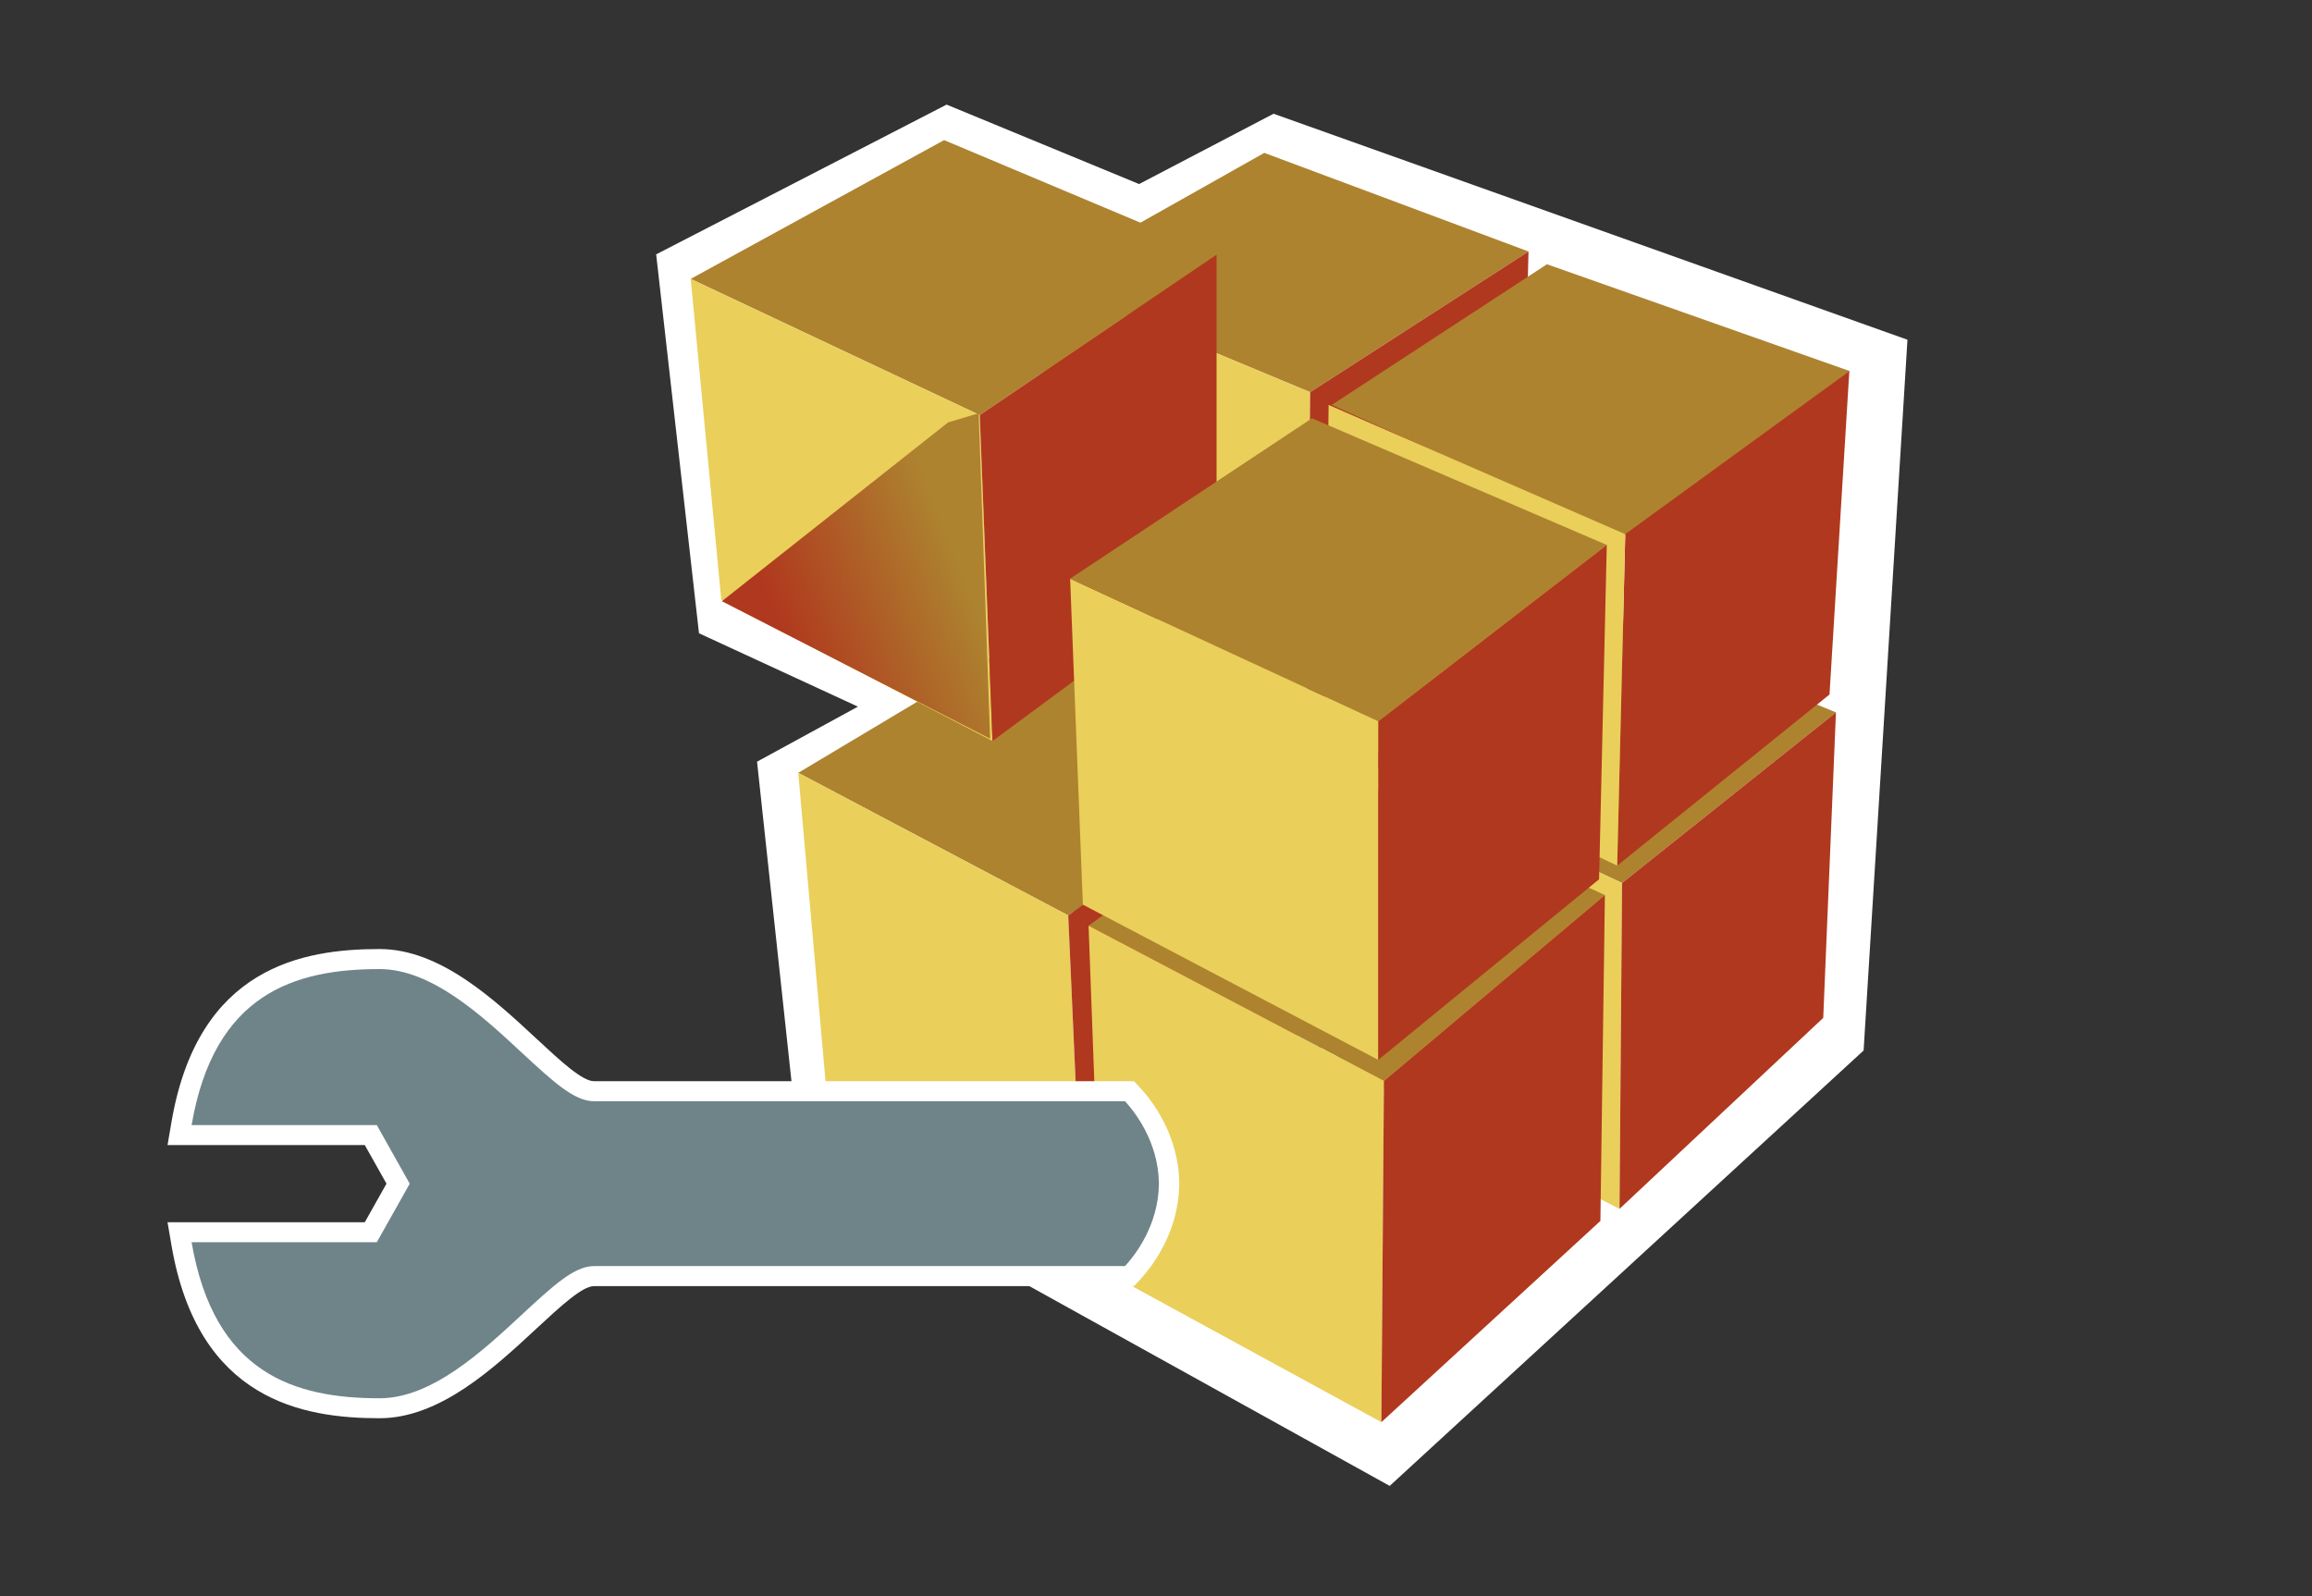 <?xml version="1.0" encoding="UTF-8"?>
<svg xmlns="http://www.w3.org/2000/svg" xmlns:xlink="http://www.w3.org/1999/xlink" contentScriptType="text/ecmascript" width="84" baseProfile="tiny" zoomAndPan="magnify" contentStyleType="text/css" viewBox="0 0 84 58" height="58" preserveAspectRatio="xMidYMid meet" version="1.1">
    <rect x="0" y="0" width="84" height="58" fill="#333333" stroke="none"/>
    <g>
        <g>
            <g>
                <g>
                    <g>
                        <polygon fill="#ffffff" points="23.84,9.243 25.396,23.011 31.17,25.677 27.505,27.677 29.06,42.111 50.491,53.993        67.709,38.172 69.302,12.345 46.271,4.133 41.386,6.688 34.392,3.801      "/>
                        <g>
                            <g>
                                <polygon fill="#b3ddff" points="46.513,17.536 38.464,22.53 47.809,26.787 55.578,21.143        "/>
                                <polygon fill="#5aa7e0" points="38.464,22.53 39.021,33.819 47.9,38.168 47.809,26.787        "/>
                                <polygon fill="#3366cc" points="55.578,21.143 47.809,26.787 47.9,38.168 55.396,31.689        "/>
                            </g>
                            <g>
                                <polygon fill="#ad832f" points="37.516,22.994 29.002,28.082 38.811,33.264 47.044,27.343        "/>
                                <polygon fill="#eacf5a" points="38.811,33.264 29.002,28.082 30.115,40.666 39.366,45.752        "/>
                                <polygon fill="#b0381e" points="47.044,27.343 38.811,33.264 39.366,45.752 47.137,38.814        "/>
                            </g>
                            <g>
                                <polygon fill="#ad832f" points="66.704,25.886 56.158,21.537 48.479,27.18 58.933,32.085        "/>
                                <polygon fill="#eacf5a" points="48.479,27.18 48.571,38.653 58.84,43.927 58.933,32.085        "/>
                                <polygon fill="#b0381e" points="58.933,32.085 58.84,43.927 66.242,36.987 66.704,25.886        "/>
                            </g>
                            <g>
                                <polygon fill="#ad832f" points="39.55,33.635 47.831,27.666 58.309,32.525 50.281,39.279        "/>
                                <polygon fill="#eacf5a" points="39.55,33.635 40.011,46.124 50.188,51.677 50.281,39.279        "/>
                                <polygon fill="#b0381e" points="50.281,39.279 50.188,51.677 58.146,44.365 58.309,32.525        "/>
                            </g>
                            <path fill="#5aa7e0" d="M 49.241 37.055 "/>
                            <g>
                                <polygon fill="#ad832f" points="37.77,10.156 45.935,5.555 55.534,9.138 47.601,14.251        "/>
                                <polygon fill="#eacf5a" points="37.77,10.156 38.048,21.537 47.484,25.977 47.601,14.251        "/>
                                <polygon fill="#b0381e" points="47.601,14.251 47.484,25.977 55.254,20.333 55.534,9.138        "/>
                            </g>
                            <g>
                                <polygon fill="#ad832f" points="48.386,14.713 58.98,19.501 67.214,13.487 56.204,9.602        "/>
                                <polygon fill="#b0381e" points="59.049,19.41 58.756,31.454 66.47,25.236 67.19,13.487        "/>
                                <polygon fill="#eacf5a" points="48.271,14.713 48.132,26.439 58.756,31.454 59.049,19.41        "/>
                            </g>
                            <g>
                                <polygon fill="#ad832f" points="34.301,5.091 25.095,10.134 35.596,15.083 44.2,9.255        "/>
                                <polygon fill="#eacf5a" points="25.095,10.134 26.205,21.792 36.059,26.927 35.596,15.083        "/>
                                <polygon fill="#b0381e" points="44.2,9.255 35.596,15.083 36.059,26.927 44.2,20.912        "/>
                            </g>
                            <g>
                                <polygon fill="#eacf5a" points="38.88,21.027 39.343,32.871 50.075,38.513 50.075,26.209        "/>
                                <polygon fill="#ad832f" points="38.88,21.027 47.667,15.199 58.378,19.802 50.075,26.209        "/>
                                <polygon fill="#b0381e" points="50.075,26.209 50.075,38.513 58.098,31.95 58.378,19.802        "/>
                            </g>
                        </g>
                        <linearGradient x1="-255.153" gradientTransform="matrix(1.136 0 0 1.136 318.464 -315.368)" y1="298.344" x2="-249.487" gradientUnits="userSpaceOnUse" y2="296.164" xlink:type="simple" xlink:actuate="onLoad" id="XMLID_2_" xlink:show="other">
                            <stop stop-color="#b0381e" offset="0"/>
                            <stop stop-color="#ad832f" offset="1"/>
                        </linearGradient>
                        <polygon fill="url(#XMLID_2_)" points="35.973,26.843 26.228,21.846 34.445,15.35 35.556,15.016      "/>
                    </g>
                </g>
            </g>
        </g>
        <rect width="84" fill="none" height="58"/>
        <path fill="#ffffff" d="M 13.789 34.485 C 11.007 34.485 7.198 35.133 6.232 40.76 L 6.087 41.607 C 6.087 41.607 12.494 41.607 13.253 41.607 C 13.483 42.015 13.826 42.622 14.042 43.011 C 13.826 43.398 13.483 44.004 13.253 44.413 C 12.493 44.413 6.087 44.413 6.087 44.413 L 6.232 45.261 C 7.197 50.882 11.007 51.534 13.789 51.534 C 15.981 51.534 17.935 49.721 19.505 48.263 C 20.355 47.476 21.155 46.734 21.578 46.734 L 41.202 46.734 L 41.422 46.497 C 41.843 46.04 42.822 44.793 42.844 43.041 L 42.844 42.979 C 42.823 41.228 41.843 39.979 41.422 39.524 L 41.202 39.287 L 21.578 39.287 C 21.155 39.287 20.353 38.545 19.508 37.758 C 17.936 36.297 15.983 34.485 13.789 34.485 z "/>
        <path fill="#6e8489" d="M 42.107 43.012 C 42.107 43.005 42.109 42.995 42.109 42.99 L 42.105 42.99 C 42.086 41.468 41.2 40.367 40.874 40.015 C 40.461 40.015 21.578 40.015 21.578 40.015 C 20.859 40.015 20.082 39.289 18.998 38.288 C 17.525 36.917 15.689 35.213 13.789 35.213 C 10.703 35.213 7.78 36.107 6.961 40.882 C 8.122 40.882 13.69 40.882 13.69 40.882 L 14.886 43.012 L 13.69 45.139 C 13.69 45.139 8.122 45.139 6.961 45.139 C 7.78 49.914 10.702 50.809 13.789 50.809 C 15.689 50.809 17.525 49.104 18.998 47.735 C 20.082 46.733 20.861 46.006 21.578 46.006 C 21.578 46.006 40.461 46.006 40.874 46.006 C 41.2 45.656 42.087 44.555 42.105 43.032 L 42.109 43.032 C 42.109 43.025 42.107 43.017 42.107 43.012 z "/>
    </g>
</svg>
